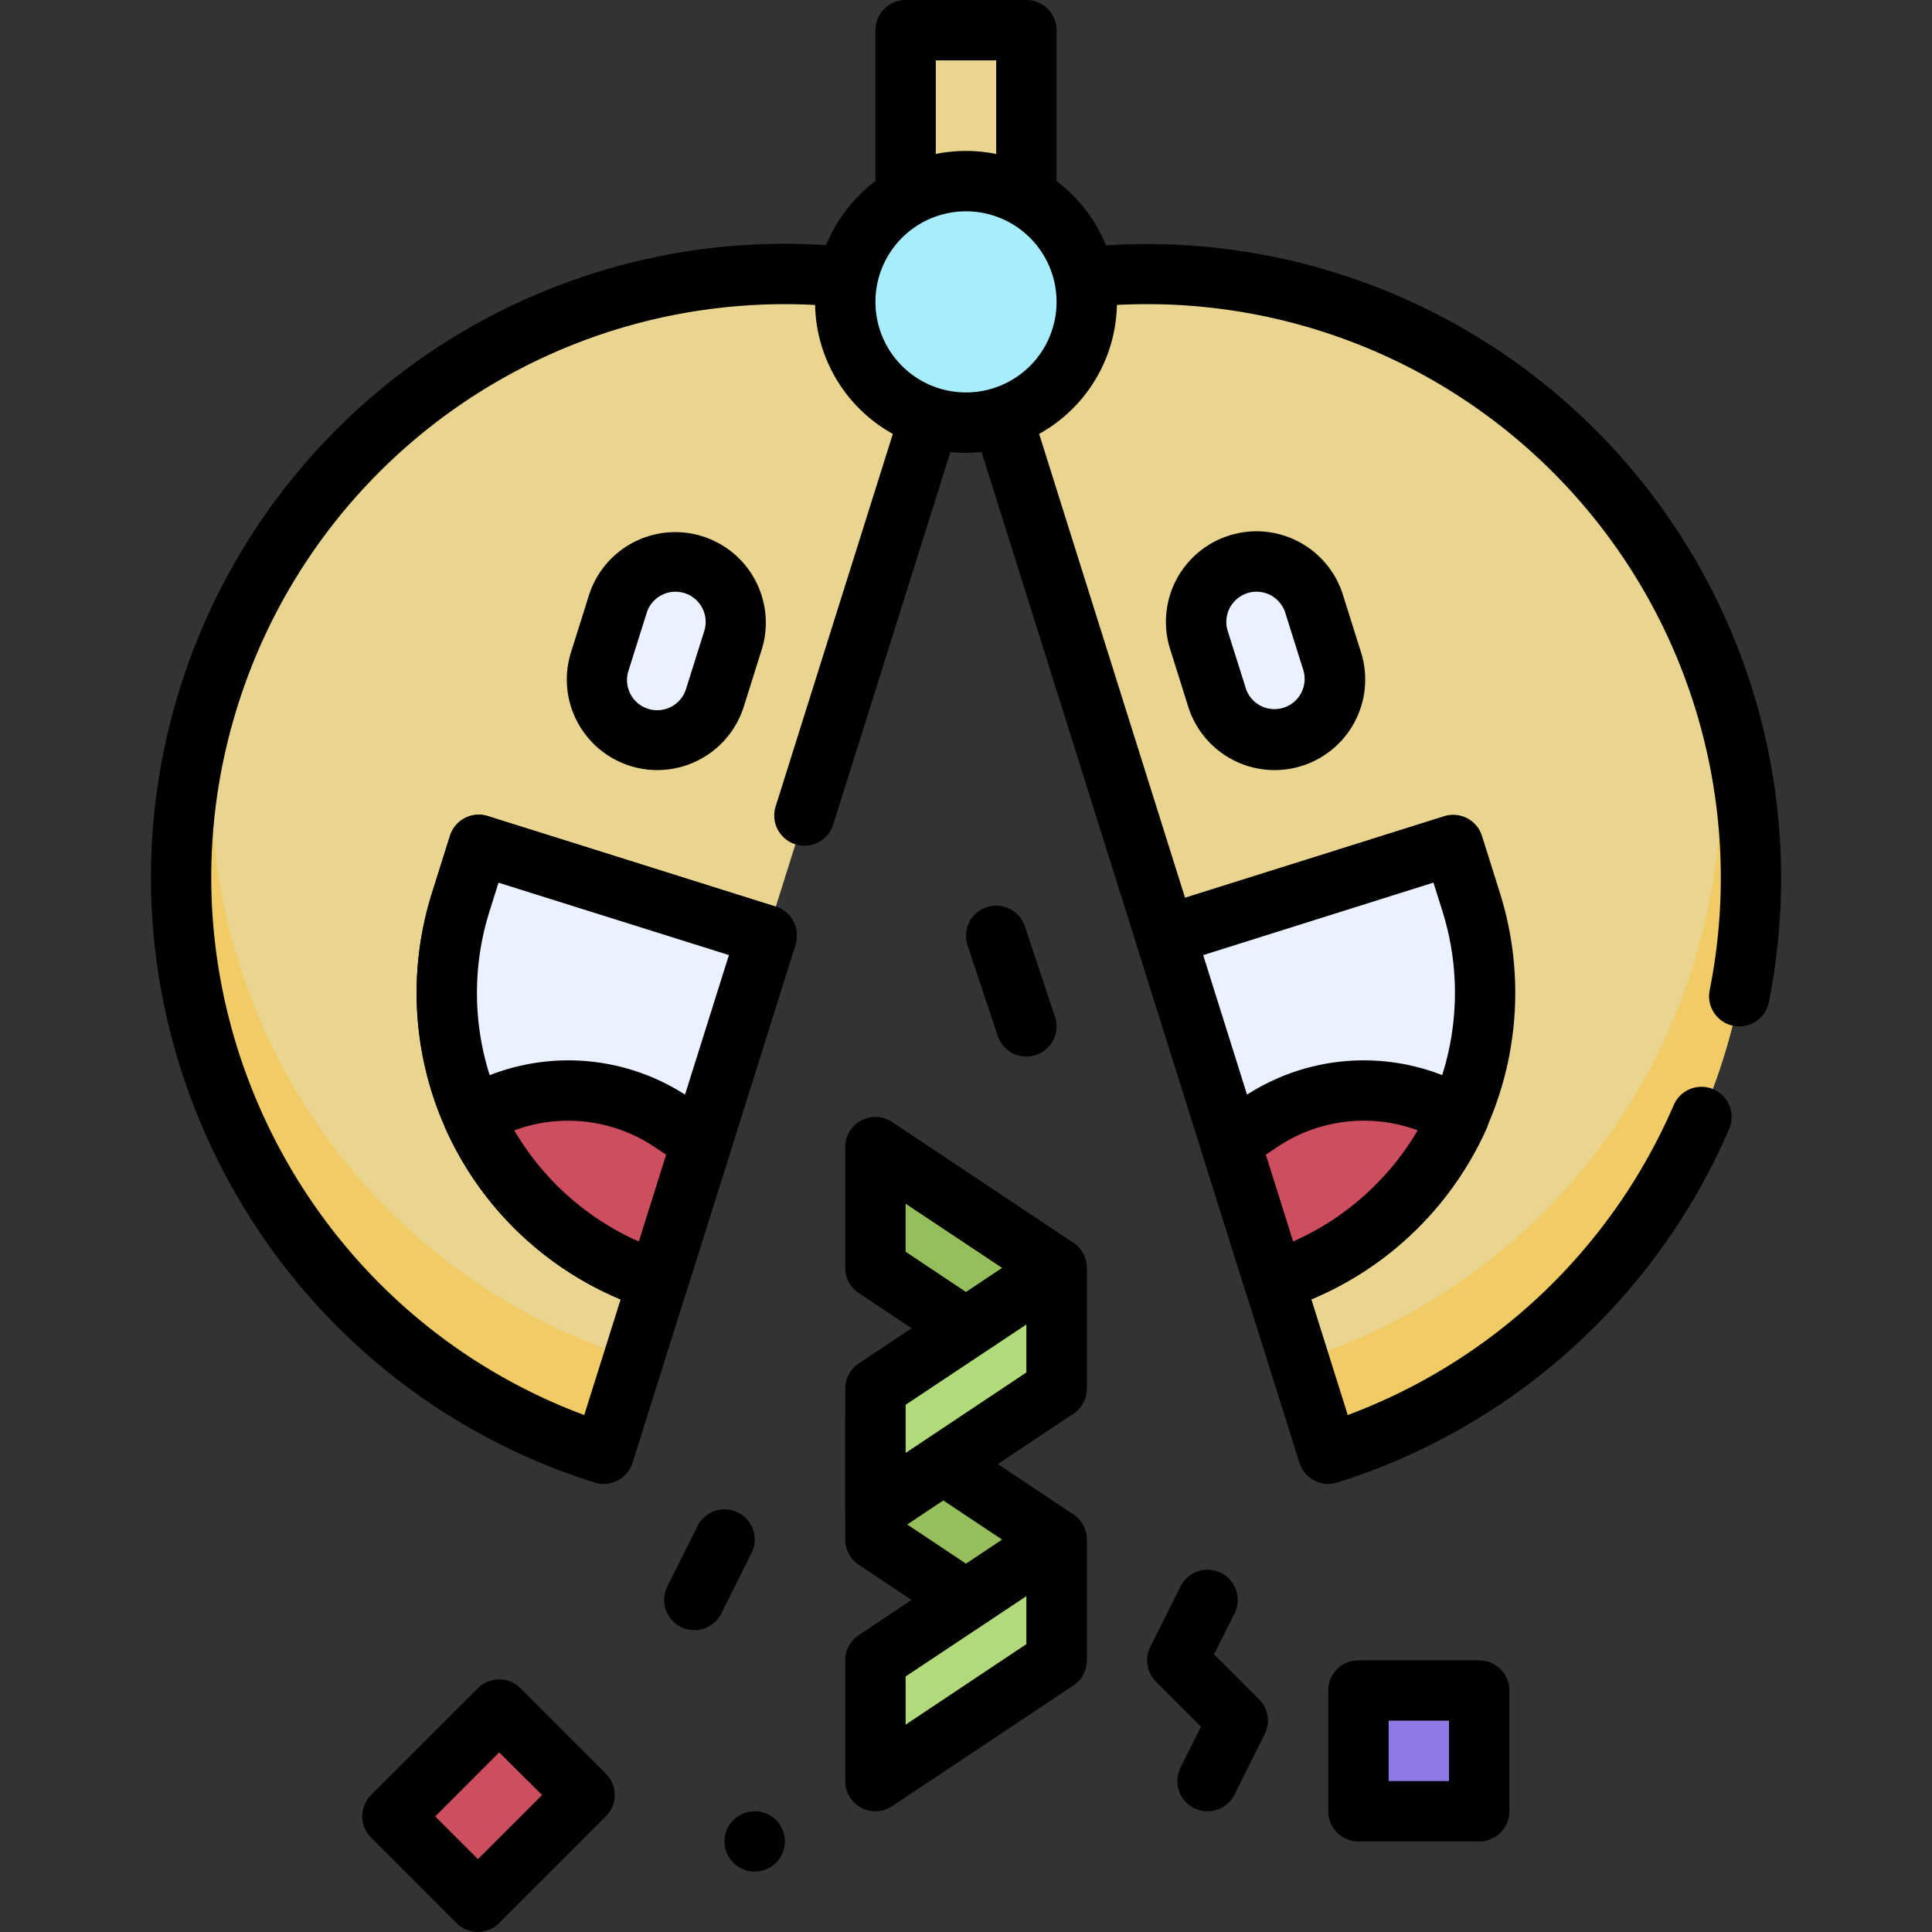 <svg xmlns="http://www.w3.org/2000/svg" viewBox="0 0 512 512"><rect x="0" y="0" width="512" height="512" fill="#333333" stroke="none"/><defs><style>.cls-1{fill:#ead590;}.cls-2{fill:#f1cb66;}.cls-3{fill:#eaf2ff;}.cls-4{fill:#a8edfd;}.cls-5{fill:#96bf5b;}.cls-6{fill:#b1da7a;}.cls-7{fill:#cd4f5f;}.cls-8{fill:#8f79e7;}</style></defs><title>13. Popper Ball</title><g id="_13._Popper_Ball" data-name="13. Popper Ball"><path class="cls-1" d="M456.63,184.63A160,160,0,0,1,352,385.26L256,80A160,160,0,0,1,456.63,184.63Z"/><path class="cls-2" d="M451.65,171a160,160,0,0,1-107.41,189.6L352,385.26C441.26,357.19,488,258.44,451.65,171Z"/><path d="M344.37,387.66l-96-305.26a8,8,0,0,1,5.23-10A168.05,168.05,0,0,1,468.77,265.58a8,8,0,0,1-15.69-3.16,152,152,0,0,0-187-177L357.17,375a152,152,0,0,0,86.41-82.2,8,8,0,0,1,14.69,6.34A168,168,0,0,1,354.4,392.89,8,8,0,0,1,344.37,387.66Z"/><path class="cls-1" d="M256,80,160,385.26A160,160,0,0,1,256,80Z"/><path class="cls-2" d="M60,171.88C24.26,259.2,71.12,357.31,160,385.26L168,360A160,160,0,0,1,60,171.88Z"/><path d="M157.6,392.89C69.23,365.1,20,270.6,47.74,182.23A167.89,167.89,0,0,1,258.4,72.37a8,8,0,0,1,5.23,10l-42.77,136a8,8,0,1,1-15.26-4.8L245.91,85.43A151.93,151.93,0,0,0,63,187c-24.34,77.39,16.67,160,91.83,188L195.54,245.6a8,8,0,0,1,15.26,4.8L167.63,387.66A8,8,0,0,1,157.6,392.89Z"/><path class="cls-3" d="M385.12,223.89l4.8,15.27A80,80,0,0,1,337.6,339.47l-28.8-91.58Z"/><path d="M330,341.87l-28.8-91.58a8,8,0,0,1,5.23-10l76.31-24a8,8,0,0,1,10,5.23l4.8,15.27A88.1,88.1,0,0,1,340,347.1,8,8,0,0,1,330,341.87Zm-11.14-88.75L342.7,329a72.11,72.11,0,0,0,39.58-87.46l-2.4-7.64Z"/><path d="M172,347.1a88.1,88.1,0,0,1-57.55-110.34l4.8-15.27a8,8,0,0,1,10-5.23l76.32,24a8,8,0,0,1,5.23,10L182,341.87A8,8,0,0,1,172,347.1ZM132.12,233.92l-2.4,7.64A72.11,72.11,0,0,0,169.3,329l23.87-75.9Z"/><path class="cls-3" d="M203.2,247.89c-15.25,48.49-13.26,42.18-28.8,91.58a80,80,0,0,1-52.32-100.31l4.8-15.27Z"/><path d="M172,347.1a88,88,0,0,1-57.55-110.34l4.8-15.27a8,8,0,0,1,10-5.23l76.32,24a8,8,0,0,1,5.23,10L182,341.87A8,8,0,0,1,172,347.1ZM132.11,233.92l-2.4,7.64A72,72,0,0,0,169.3,329l23.87-75.9Z"/><rect class="cls-1" x="240" y="8" width="32" height="80"/><path d="M272,96H240a8,8,0,0,1-8-8V8a8,8,0,0,1,8-8h32a8,8,0,0,1,8,8V88A8,8,0,0,1,272,96ZM248,80h16V16H248Z"/><circle class="cls-4" cx="256" cy="80" r="32"/><path d="M256,120a40,40,0,1,1,40-40A40,40,0,0,1,256,120Zm0-64a24,24,0,1,0,24,24A24,24,0,0,0,256,56Z"/><path class="cls-3" d="M159,175.27l4.8-15.26a16,16,0,0,1,30.52,9.6l-4.8,15.26a16,16,0,1,1-30.52-9.6Z"/><path d="M174.2,204.08a24,24,0,0,1-22.88-31.21h0l4.8-15.26A24,24,0,0,1,201.91,172l-4.8,15.26A24.05,24.05,0,0,1,174.2,204.08Zm-7.62-26.41a8,8,0,1,0,15.26,4.8l4.8-15.26a8,8,0,0,0-11.33-9.49,7.92,7.92,0,0,0-3.93,4.69Z"/><path class="cls-3" d="M322.53,184.87l-4.8-15.26a16,16,0,1,1,30.52-9.6l4.8,15.26a16,16,0,1,1-30.52,9.6Z"/><path d="M337.76,204.08a24,24,0,0,1-22.87-16.81L310.09,172a24,24,0,0,1,45.79-14.4l4.8,15.26A24,24,0,0,1,337.76,204.08ZM333,156.81a8,8,0,0,0-7.64,10.4c5.17,16.43,4.8,15.16,4.8,15.26a8,8,0,0,0,15.26-4.8l-4.8-15.26A8,8,0,0,0,333,156.81Z"/><polygon class="cls-5" points="280 368 232 336 232 304 280 336 280 368"/><path d="M275.56,374.66l-48-32A8,8,0,0,1,224,336V304a8,8,0,0,1,12.44-6.66l48,32A8,8,0,0,1,288,336v32A8,8,0,0,1,275.56,374.66ZM240,331.72l32,21.33V340.28L240,319Z"/><polygon class="cls-5" points="280 440 232 408 232 376 280 408 280 440"/><path d="M275.56,446.66l-48-32A8,8,0,0,1,224,408V376a8,8,0,0,1,12.44-6.66l48,32A8,8,0,0,1,288,408v32A8,8,0,0,1,275.56,446.66ZM240,403.72l32,21.33V412.28L240,391Z"/><polygon class="cls-6" points="280 336 232 368 232 400 280 368 280 336"/><path d="M224,400V368a8,8,0,0,1,3.56-6.66l48-32A8,8,0,0,1,288,336v32a8,8,0,0,1-3.56,6.66l-48,32A8,8,0,0,1,224,400Zm16-27.72v12.77l32-21.33V351Z"/><polygon class="cls-6" points="280 408 232 440 232 472 280 440 280 408"/><path d="M224,472V440a8,8,0,0,1,3.56-6.66l48-32A8,8,0,0,1,288,408v32a8,8,0,0,1-3.56,6.66l-48,32A8,8,0,0,1,224,472Zm16-27.72v12.77l32-21.33V423Z"/><rect class="cls-7" x="109.46" y="462.54" width="40" height="32" transform="translate(-300.47 231.7) rotate(-45)"/><path d="M121,509.66,98.34,487a8,8,0,0,1,0-11.31l28.29-28.29a8,8,0,0,1,11.31,0l22.63,22.63a8,8,0,0,1,0,11.31l-28.29,28.29A8,8,0,0,1,121,509.66Zm-5.66-28.29,11.32,11.32,17-17L132.28,464.4Z"/><rect class="cls-8" x="360" y="448" width="32" height="32"/><path d="M392,488H360a8,8,0,0,1-8-8V448a8,8,0,0,1,8-8h32a8,8,0,0,1,8,8v32A8,8,0,0,1,392,488Zm-24-16h16V456H368Z"/><path d="M320,480a8,8,0,0,1-7.15-11.58l5.43-10.84-11.93-11.92a8,8,0,0,1-1.5-9.24l8-16a8,8,0,1,1,14.32,7.16l-5.43,10.84,11.93,11.92a8,8,0,0,1,1.5,9.24l-8,16A8,8,0,0,1,320,480Z"/><path d="M184,432a8,8,0,0,1-7.15-11.58l8-16a8,8,0,0,1,14.32,7.16l-8,16A8,8,0,0,1,184,432Z"/><path d="M272,280a8,8,0,0,1-7.59-5.47l-8-24a8,8,0,1,1,15.18-5.06l8,24A8,8,0,0,1,272,280Z"/><path d="M200,496a8,8,0,1,1,8-8A8,8,0,0,1,200,496Z"/><path class="cls-7" d="M186,302.65,174.4,339.47a79.79,79.79,0,0,1-49-43.53,48.94,48.94,0,0,1,52.35,1.25Z"/><path d="M172,347.1a88.11,88.11,0,0,1-53.87-47.88,8,8,0,0,1,3.18-10.14,57.21,57.21,0,0,1,60.91,1.45l8.2,5.46a8,8,0,0,1,3.19,9.06L182,341.87A8,8,0,0,1,172,347.1Zm-35.71-47.54a72.14,72.14,0,0,0,33,29.45l7.25-23-3.21-2.14A41.18,41.18,0,0,0,136.29,299.56Z"/><path class="cls-7" d="M326,302.65l11.58,36.82a79.79,79.79,0,0,0,49-43.53,48.94,48.94,0,0,0-52.35,1.25Z"/><path d="M330,341.87l-11.58-36.82a8,8,0,0,1,3.19-9.06l8.2-5.46a57.21,57.21,0,0,1,60.91-1.45,8,8,0,0,1,3.18,10.14A88.11,88.11,0,0,1,340,347.1,8,8,0,0,1,330,341.87ZM335.45,306l7.25,23a72.14,72.14,0,0,0,33-29.45,41.18,41.18,0,0,0-37,4.28Z"/></g></svg>